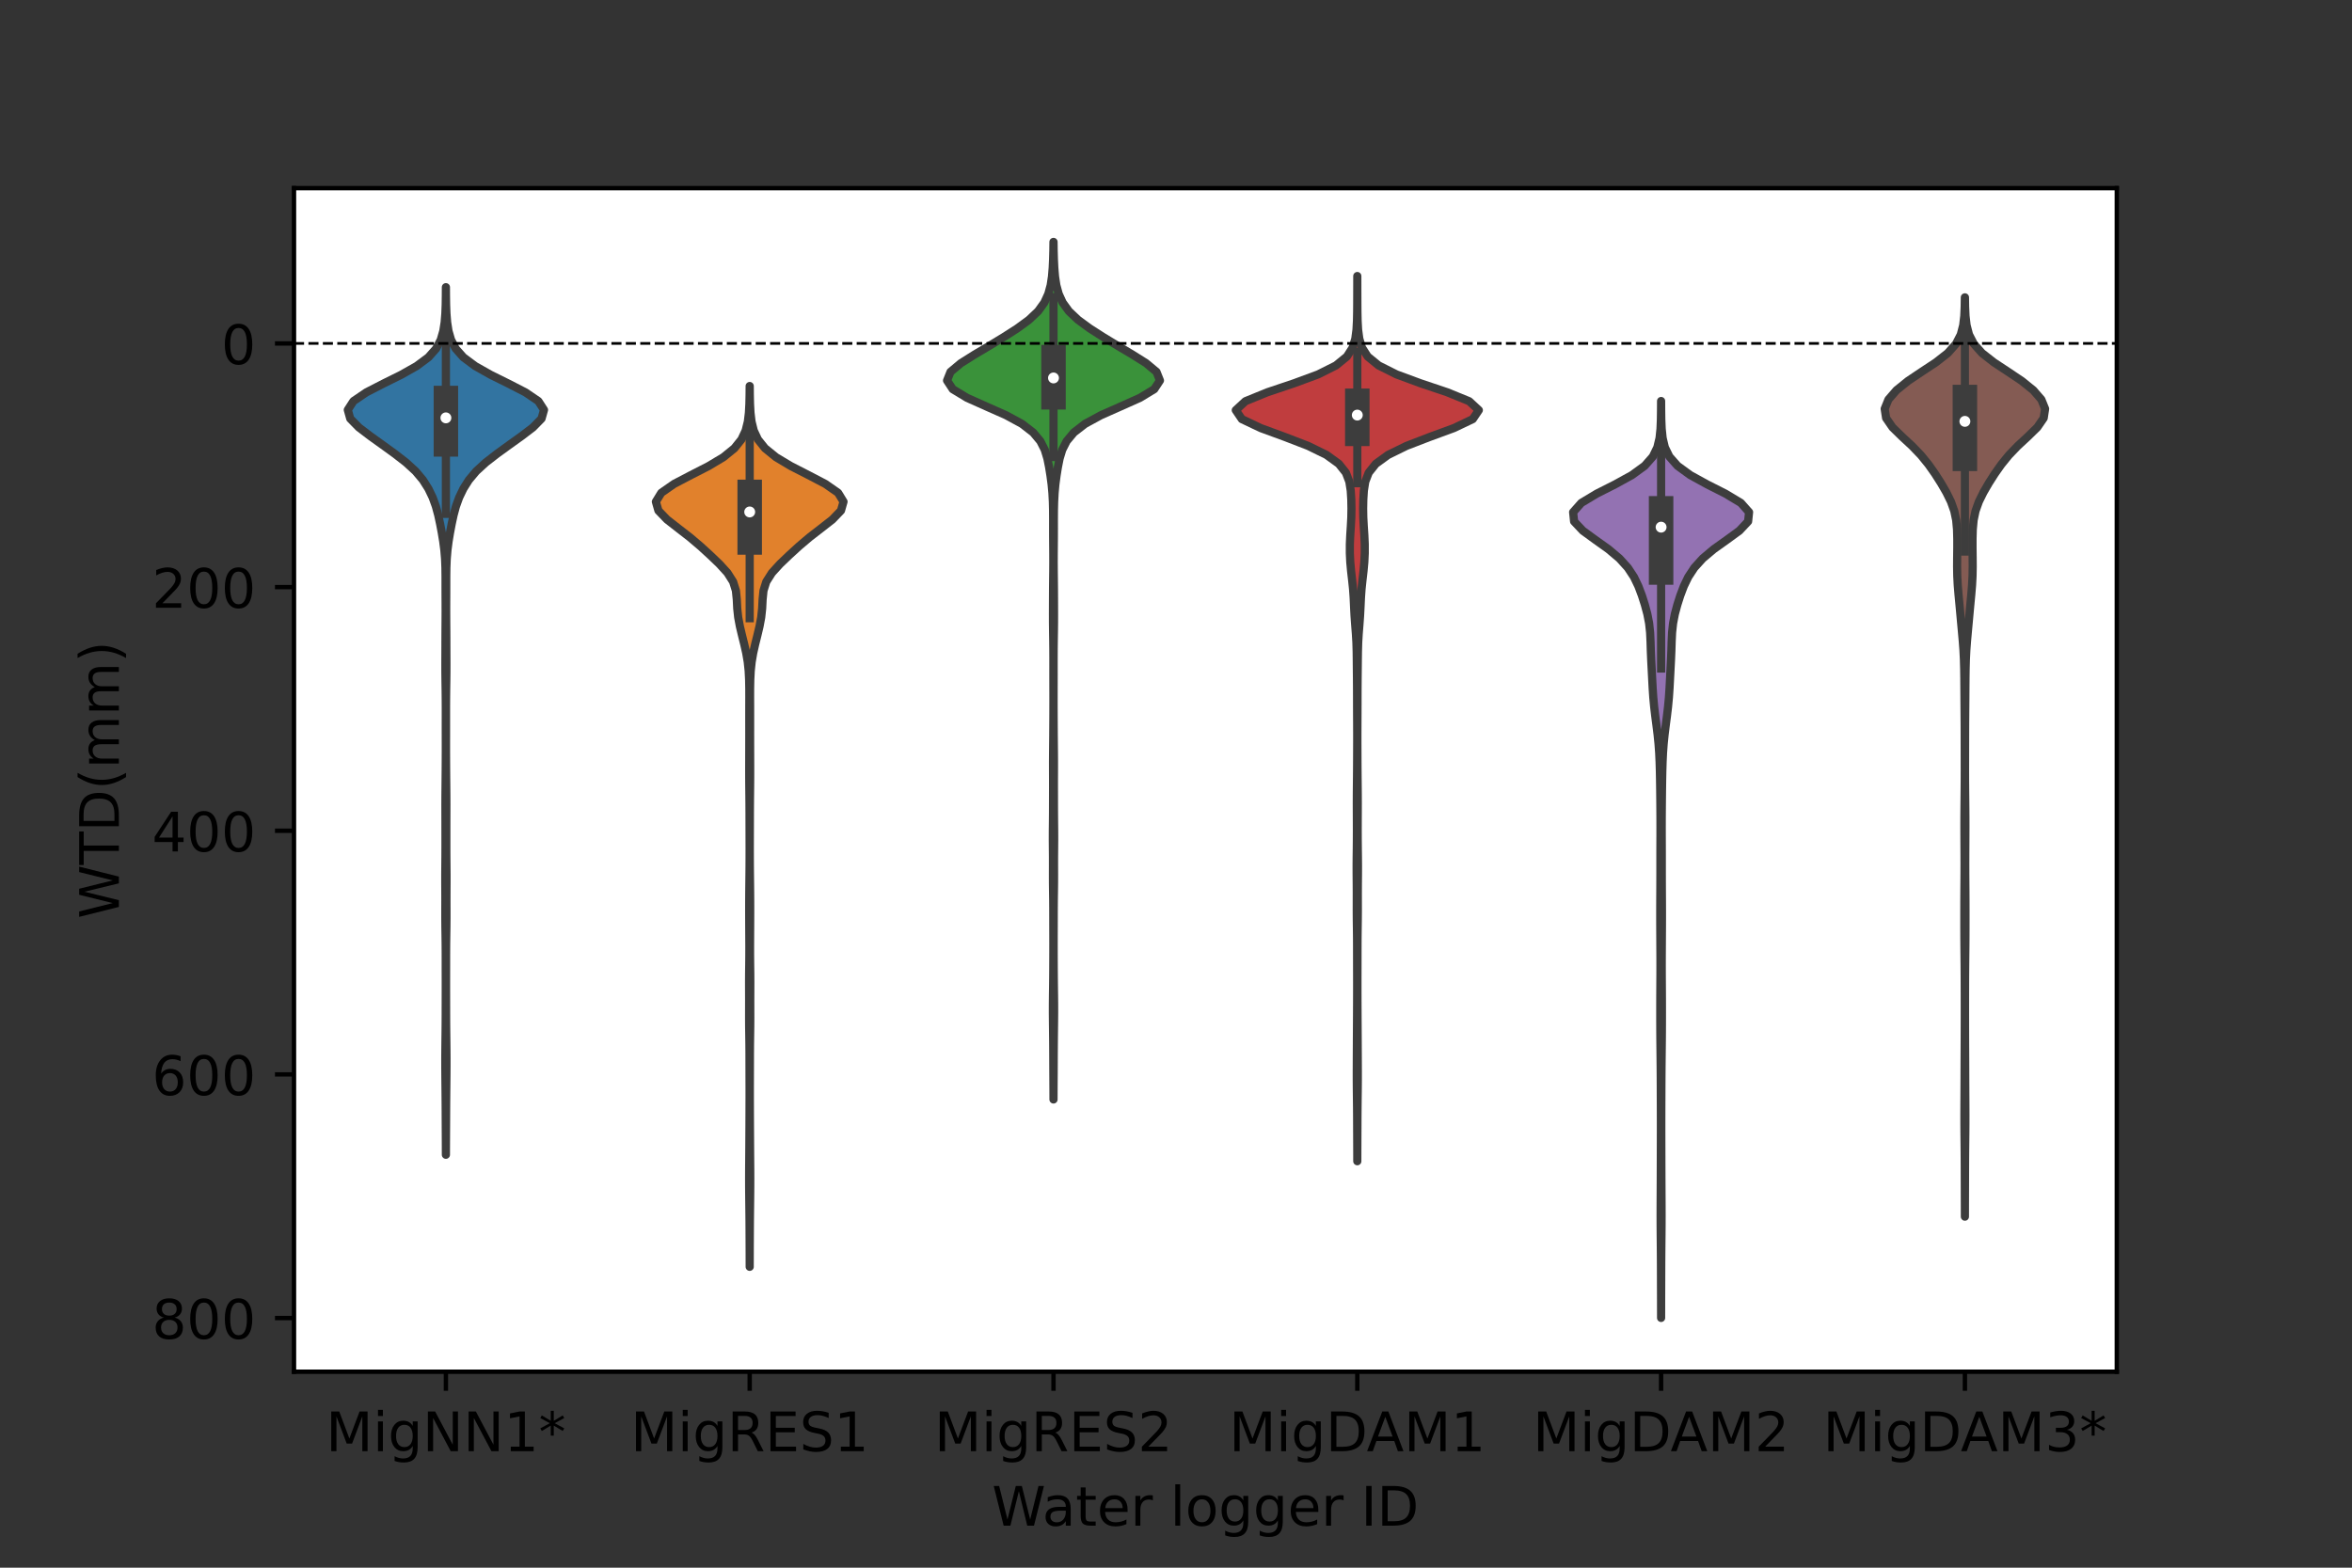 <?xml version="1.0" encoding="utf-8" standalone="no"?>
<!DOCTYPE svg PUBLIC "-//W3C//DTD SVG 1.1//EN"
  "http://www.w3.org/Graphics/SVG/1.1/DTD/svg11.dtd">
<!-- Created with matplotlib (https://matplotlib.org/) -->
<svg height="288pt" version="1.1" viewBox="0 0 432 288" width="432pt" xmlns="http://www.w3.org/2000/svg" xmlns:xlink="http://www.w3.org/1999/xlink">
 <rect x="0" y="0" width="432" height="288" fill="#333333" stroke="none"/>
 <defs>
  <style type="text/css">*{stroke-linecap:butt;stroke-linejoin:round;}</style>
 </defs>
 <g id="figure_1">
  <g id="patch_1">
   <path d="M 0 288 
L 432 288 
L 432 0 
L 0 0 
z
" style="fill:none;"/>
  </g>
  <g id="axes_1">
   <g id="patch_2">
    <path d="M 54 252 
L 388.8 252 
L 388.8 34.56 
L 54 34.56 
z
" style="fill:#ffffff;"/>
   </g>
   <g id="PolyCollection_1">
    <defs>
     <path d="M 81.903 -235.24 
L 81.897 -235.24 
L 81.888 -233.63 
L 81.863 -232.02 
L 81.801 -230.41 
L 81.672 -228.8 
L 81.422 -227.19 
L 80.956 -225.581 
L 80.113 -223.971 
L 78.687 -222.361 
L 76.525 -220.751 
L 73.672 -219.141 
L 70.423 -217.531 
L 67.29 -215.921 
L 64.92 -214.311 
L 63.881 -212.701 
L 64.332 -211.092 
L 65.91 -209.482 
L 68.024 -207.872 
L 70.27 -206.262 
L 72.492 -204.652 
L 74.57 -203.042 
L 76.328 -201.432 
L 77.68 -199.822 
L 78.695 -198.213 
L 79.469 -196.603 
L 80.051 -194.993 
L 80.486 -193.383 
L 80.834 -191.773 
L 81.139 -190.163 
L 81.406 -188.553 
L 81.614 -186.943 
L 81.748 -185.333 
L 81.814 -183.724 
L 81.833 -182.114 
L 81.834 -180.504 
L 81.837 -178.894 
L 81.845 -177.284 
L 81.849 -175.674 
L 81.841 -174.064 
L 81.828 -172.454 
L 81.82 -170.844 
L 81.816 -169.235 
L 81.81 -167.625 
L 81.804 -166.015 
L 81.808 -164.405 
L 81.827 -162.795 
L 81.852 -161.185 
L 81.869 -159.575 
L 81.877 -157.965 
L 81.877 -156.356 
L 81.875 -154.746 
L 81.876 -153.136 
L 81.879 -151.526 
L 81.879 -149.916 
L 81.872 -148.306 
L 81.862 -146.696 
L 81.848 -145.086 
L 81.832 -143.476 
L 81.817 -141.867 
L 81.81 -140.257 
L 81.813 -138.647 
L 81.817 -137.037 
L 81.819 -135.427 
L 81.82 -133.817 
L 81.82 -132.207 
L 81.813 -130.597 
L 81.798 -128.988 
L 81.785 -127.378 
L 81.785 -125.768 
L 81.795 -124.158 
L 81.799 -122.548 
L 81.794 -120.938 
L 81.794 -119.328 
L 81.808 -117.718 
L 81.833 -116.108 
L 81.854 -114.499 
L 81.864 -112.889 
L 81.866 -111.279 
L 81.867 -109.669 
L 81.87 -108.059 
L 81.871 -106.449 
L 81.868 -104.839 
L 81.864 -103.229 
L 81.861 -101.619 
L 81.854 -100.01 
L 81.839 -98.4 
L 81.819 -96.79 
L 81.801 -95.18 
L 81.79 -93.57 
L 81.792 -91.96 
L 81.803 -90.35 
L 81.82 -88.74 
L 81.837 -87.131 
L 81.851 -85.521 
L 81.861 -83.911 
L 81.868 -82.301 
L 81.877 -80.691 
L 81.886 -79.081 
L 81.894 -77.471 
L 81.898 -75.861 
L 81.902 -75.861 
L 81.902 -75.861 
L 81.906 -77.471 
L 81.914 -79.081 
L 81.923 -80.691 
L 81.932 -82.301 
L 81.939 -83.911 
L 81.949 -85.521 
L 81.963 -87.131 
L 81.98 -88.74 
L 81.997 -90.35 
L 82.008 -91.96 
L 82.01 -93.57 
L 81.999 -95.18 
L 81.981 -96.79 
L 81.961 -98.4 
L 81.946 -100.01 
L 81.939 -101.619 
L 81.936 -103.229 
L 81.932 -104.839 
L 81.929 -106.449 
L 81.93 -108.059 
L 81.933 -109.669 
L 81.934 -111.279 
L 81.936 -112.889 
L 81.946 -114.499 
L 81.967 -116.108 
L 81.992 -117.718 
L 82.006 -119.328 
L 82.006 -120.938 
L 82.001 -122.548 
L 82.005 -124.158 
L 82.015 -125.768 
L 82.015 -127.378 
L 82.002 -128.988 
L 81.987 -130.597 
L 81.98 -132.207 
L 81.98 -133.817 
L 81.981 -135.427 
L 81.983 -137.037 
L 81.987 -138.647 
L 81.99 -140.257 
L 81.983 -141.867 
L 81.968 -143.476 
L 81.952 -145.086 
L 81.938 -146.696 
L 81.928 -148.306 
L 81.921 -149.916 
L 81.921 -151.526 
L 81.924 -153.136 
L 81.925 -154.746 
L 81.923 -156.356 
L 81.923 -157.965 
L 81.931 -159.575 
L 81.948 -161.185 
L 81.973 -162.795 
L 81.992 -164.405 
L 81.996 -166.015 
L 81.99 -167.625 
L 81.984 -169.235 
L 81.98 -170.844 
L 81.972 -172.454 
L 81.959 -174.064 
L 81.951 -175.674 
L 81.955 -177.284 
L 81.963 -178.894 
L 81.966 -180.504 
L 81.967 -182.114 
L 81.986 -183.724 
L 82.052 -185.333 
L 82.186 -186.943 
L 82.394 -188.553 
L 82.661 -190.163 
L 82.966 -191.773 
L 83.314 -193.383 
L 83.749 -194.993 
L 84.331 -196.603 
L 85.105 -198.213 
L 86.12 -199.822 
L 87.472 -201.432 
L 89.23 -203.042 
L 91.308 -204.652 
L 93.53 -206.262 
L 95.776 -207.872 
L 97.89 -209.482 
L 99.468 -211.092 
L 99.919 -212.701 
L 98.88 -214.311 
L 96.51 -215.921 
L 93.377 -217.531 
L 90.128 -219.141 
L 87.275 -220.751 
L 85.113 -222.361 
L 83.687 -223.971 
L 82.844 -225.581 
L 82.378 -227.19 
L 82.128 -228.8 
L 81.999 -230.41 
L 81.937 -232.02 
L 81.912 -233.63 
L 81.903 -235.24 
z
" id="mc8acd73096" style="stroke:#3d3d3d;stroke-width:1.5;"/>
    </defs>
    <g clip-path="url(#pa5fe5b8092)">
     <use style="fill:#3274a1;stroke:#3d3d3d;stroke-width:1.5;" x="0" xlink:href="#mc8acd73096" y="288"/>
    </g>
   </g>
   <g id="PolyCollection_2">
    <defs>
     <path d="M 137.706 -217.083 
L 137.694 -217.083 
L 137.68 -215.448 
L 137.643 -213.814 
L 137.556 -212.179 
L 137.361 -210.545 
L 136.958 -208.91 
L 136.194 -207.276 
L 134.882 -205.642 
L 132.867 -204.007 
L 130.138 -202.373 
L 126.942 -200.738 
L 123.816 -199.104 
L 121.467 -197.469 
L 120.467 -195.835 
L 120.933 -194.201 
L 122.504 -192.566 
L 124.594 -190.932 
L 126.707 -189.297 
L 128.634 -187.663 
L 130.423 -186.028 
L 132.131 -184.394 
L 133.62 -182.759 
L 134.656 -181.125 
L 135.168 -179.491 
L 135.331 -177.856 
L 135.412 -176.222 
L 135.587 -174.587 
L 135.891 -172.953 
L 136.279 -171.318 
L 136.686 -169.684 
L 137.057 -168.05 
L 137.337 -166.415 
L 137.51 -164.781 
L 137.594 -163.146 
L 137.625 -161.512 
L 137.629 -159.877 
L 137.623 -158.243 
L 137.621 -156.608 
L 137.622 -154.974 
L 137.624 -153.34 
L 137.622 -151.705 
L 137.619 -150.071 
L 137.614 -148.436 
L 137.61 -146.802 
L 137.612 -145.167 
L 137.624 -143.533 
L 137.642 -141.899 
L 137.657 -140.264 
L 137.665 -138.63 
L 137.669 -136.995 
L 137.673 -135.361 
L 137.678 -133.726 
L 137.681 -132.092 
L 137.678 -130.458 
L 137.67 -128.823 
L 137.655 -127.189 
L 137.636 -125.554 
L 137.619 -123.92 
L 137.609 -122.285 
L 137.607 -120.651 
L 137.611 -119.016 
L 137.618 -117.382 
L 137.628 -115.748 
L 137.635 -114.113 
L 137.632 -112.479 
L 137.616 -110.844 
L 137.595 -109.21 
L 137.585 -107.575 
L 137.59 -105.941 
L 137.597 -104.307 
L 137.594 -102.672 
L 137.591 -101.038 
L 137.6 -99.403 
L 137.624 -97.769 
L 137.646 -96.134 
L 137.658 -94.5 
L 137.661 -92.865 
L 137.664 -91.231 
L 137.669 -89.597 
L 137.674 -87.962 
L 137.673 -86.328 
L 137.668 -84.693 
L 137.663 -83.059 
L 137.656 -81.424 
L 137.647 -79.79 
L 137.637 -78.156 
L 137.627 -76.521 
L 137.614 -74.887 
L 137.601 -73.252 
L 137.595 -71.618 
L 137.599 -69.983 
L 137.613 -68.349 
L 137.631 -66.715 
L 137.651 -65.08 
L 137.666 -63.446 
L 137.676 -61.811 
L 137.684 -60.177 
L 137.691 -58.542 
L 137.696 -56.908 
L 137.699 -55.273 
L 137.701 -55.273 
L 137.701 -55.273 
L 137.704 -56.908 
L 137.709 -58.542 
L 137.716 -60.177 
L 137.724 -61.811 
L 137.734 -63.446 
L 137.749 -65.08 
L 137.769 -66.715 
L 137.787 -68.349 
L 137.801 -69.983 
L 137.805 -71.618 
L 137.799 -73.252 
L 137.786 -74.887 
L 137.773 -76.521 
L 137.763 -78.156 
L 137.753 -79.79 
L 137.744 -81.424 
L 137.737 -83.059 
L 137.732 -84.693 
L 137.727 -86.328 
L 137.726 -87.962 
L 137.731 -89.597 
L 137.736 -91.231 
L 137.739 -92.865 
L 137.742 -94.5 
L 137.754 -96.134 
L 137.776 -97.769 
L 137.8 -99.403 
L 137.809 -101.038 
L 137.806 -102.672 
L 137.803 -104.307 
L 137.81 -105.941 
L 137.815 -107.575 
L 137.805 -109.21 
L 137.784 -110.844 
L 137.768 -112.479 
L 137.765 -114.113 
L 137.772 -115.748 
L 137.782 -117.382 
L 137.789 -119.016 
L 137.793 -120.651 
L 137.791 -122.285 
L 137.781 -123.92 
L 137.764 -125.554 
L 137.745 -127.189 
L 137.73 -128.823 
L 137.722 -130.458 
L 137.719 -132.092 
L 137.722 -133.726 
L 137.727 -135.361 
L 137.731 -136.995 
L 137.735 -138.63 
L 137.743 -140.264 
L 137.758 -141.899 
L 137.776 -143.533 
L 137.788 -145.167 
L 137.79 -146.802 
L 137.786 -148.436 
L 137.781 -150.071 
L 137.778 -151.705 
L 137.776 -153.34 
L 137.778 -154.974 
L 137.779 -156.608 
L 137.777 -158.243 
L 137.771 -159.877 
L 137.775 -161.512 
L 137.806 -163.146 
L 137.89 -164.781 
L 138.063 -166.415 
L 138.343 -168.05 
L 138.714 -169.684 
L 139.121 -171.318 
L 139.509 -172.953 
L 139.813 -174.587 
L 139.988 -176.222 
L 140.069 -177.856 
L 140.232 -179.491 
L 140.744 -181.125 
L 141.78 -182.759 
L 143.269 -184.394 
L 144.977 -186.028 
L 146.766 -187.663 
L 148.693 -189.297 
L 150.806 -190.932 
L 152.896 -192.566 
L 154.467 -194.201 
L 154.933 -195.835 
L 153.933 -197.469 
L 151.584 -199.104 
L 148.458 -200.738 
L 145.262 -202.373 
L 142.533 -204.007 
L 140.518 -205.642 
L 139.206 -207.276 
L 138.442 -208.91 
L 138.039 -210.545 
L 137.844 -212.179 
L 137.757 -213.814 
L 137.72 -215.448 
L 137.706 -217.083 
z
" id="mbe112847e2" style="stroke:#3d3d3d;stroke-width:1.5;"/>
    </defs>
    <g clip-path="url(#pa5fe5b8092)">
     <use style="fill:#e1812c;stroke:#3d3d3d;stroke-width:1.5;" x="0" xlink:href="#mbe112847e2" y="288"/>
    </g>
   </g>
   <g id="PolyCollection_3">
    <defs>
     <path d="M 193.508 -243.556 
L 193.492 -243.556 
L 193.472 -241.965 
L 193.428 -240.374 
L 193.351 -238.782 
L 193.22 -237.191 
L 192.98 -235.6 
L 192.547 -234.009 
L 191.82 -232.417 
L 190.67 -230.826 
L 188.987 -229.235 
L 186.81 -227.643 
L 184.324 -226.052 
L 181.695 -224.461 
L 179.017 -222.869 
L 176.487 -221.278 
L 174.584 -219.687 
L 173.948 -218.095 
L 174.994 -216.504 
L 177.619 -214.913 
L 181.179 -213.321 
L 184.77 -211.73 
L 187.698 -210.139 
L 189.759 -208.548 
L 191.086 -206.956 
L 191.894 -205.365 
L 192.375 -203.774 
L 192.692 -202.182 
L 192.947 -200.591 
L 193.156 -199 
L 193.301 -197.408 
L 193.384 -195.817 
L 193.423 -194.226 
L 193.432 -192.634 
L 193.431 -191.043 
L 193.434 -189.452 
L 193.446 -187.861 
L 193.46 -186.269 
L 193.464 -184.678 
L 193.454 -183.087 
L 193.436 -181.495 
L 193.42 -179.904 
L 193.412 -178.313 
L 193.406 -176.721 
L 193.401 -175.13 
L 193.406 -173.539 
L 193.425 -171.947 
L 193.45 -170.356 
L 193.468 -168.765 
L 193.475 -167.174 
L 193.476 -165.582 
L 193.474 -163.991 
L 193.477 -162.4 
L 193.481 -160.808 
L 193.483 -159.217 
L 193.48 -157.626 
L 193.473 -156.034 
L 193.464 -154.443 
L 193.454 -152.852 
L 193.439 -151.26 
L 193.423 -149.669 
L 193.413 -148.078 
L 193.415 -146.487 
L 193.422 -144.895 
L 193.423 -143.304 
L 193.419 -141.713 
L 193.416 -140.121 
L 193.411 -138.53 
L 193.396 -136.939 
L 193.379 -135.347 
L 193.375 -133.756 
L 193.387 -132.165 
L 193.401 -130.573 
L 193.402 -128.982 
L 193.397 -127.391 
L 193.401 -125.799 
L 193.421 -124.208 
L 193.444 -122.617 
L 193.456 -121.026 
L 193.459 -119.434 
L 193.462 -117.843 
L 193.467 -116.252 
L 193.47 -114.66 
L 193.468 -113.069 
L 193.463 -111.478 
L 193.456 -109.886 
L 193.444 -108.295 
L 193.426 -106.704 
L 193.403 -105.112 
L 193.387 -103.521 
L 193.385 -101.93 
L 193.399 -100.339 
L 193.418 -98.747 
L 193.436 -97.156 
L 193.449 -95.565 
L 193.458 -93.973 
L 193.464 -92.382 
L 193.471 -90.791 
L 193.482 -89.199 
L 193.491 -87.608 
L 193.497 -86.017 
L 193.503 -86.017 
L 193.503 -86.017 
L 193.509 -87.608 
L 193.518 -89.199 
L 193.529 -90.791 
L 193.536 -92.382 
L 193.542 -93.973 
L 193.551 -95.565 
L 193.564 -97.156 
L 193.582 -98.747 
L 193.601 -100.339 
L 193.615 -101.93 
L 193.613 -103.521 
L 193.597 -105.112 
L 193.574 -106.704 
L 193.556 -108.295 
L 193.544 -109.886 
L 193.537 -111.478 
L 193.532 -113.069 
L 193.53 -114.66 
L 193.533 -116.252 
L 193.538 -117.843 
L 193.541 -119.434 
L 193.544 -121.026 
L 193.556 -122.617 
L 193.579 -124.208 
L 193.599 -125.799 
L 193.603 -127.391 
L 193.598 -128.982 
L 193.599 -130.573 
L 193.613 -132.165 
L 193.625 -133.756 
L 193.621 -135.347 
L 193.604 -136.939 
L 193.589 -138.53 
L 193.584 -140.121 
L 193.581 -141.713 
L 193.577 -143.304 
L 193.578 -144.895 
L 193.585 -146.487 
L 193.587 -148.078 
L 193.577 -149.669 
L 193.561 -151.26 
L 193.546 -152.852 
L 193.536 -154.443 
L 193.527 -156.034 
L 193.52 -157.626 
L 193.517 -159.217 
L 193.519 -160.808 
L 193.523 -162.4 
L 193.526 -163.991 
L 193.524 -165.582 
L 193.525 -167.174 
L 193.532 -168.765 
L 193.55 -170.356 
L 193.575 -171.947 
L 193.594 -173.539 
L 193.599 -175.13 
L 193.594 -176.721 
L 193.588 -178.313 
L 193.58 -179.904 
L 193.564 -181.495 
L 193.546 -183.087 
L 193.536 -184.678 
L 193.54 -186.269 
L 193.554 -187.861 
L 193.566 -189.452 
L 193.569 -191.043 
L 193.568 -192.634 
L 193.577 -194.226 
L 193.616 -195.817 
L 193.699 -197.408 
L 193.844 -199 
L 194.053 -200.591 
L 194.308 -202.182 
L 194.625 -203.774 
L 195.106 -205.365 
L 195.914 -206.956 
L 197.241 -208.548 
L 199.302 -210.139 
L 202.23 -211.73 
L 205.821 -213.321 
L 209.381 -214.913 
L 212.006 -216.504 
L 213.052 -218.095 
L 212.416 -219.687 
L 210.513 -221.278 
L 207.983 -222.869 
L 205.305 -224.461 
L 202.676 -226.052 
L 200.19 -227.643 
L 198.013 -229.235 
L 196.33 -230.826 
L 195.18 -232.417 
L 194.453 -234.009 
L 194.02 -235.6 
L 193.78 -237.191 
L 193.649 -238.782 
L 193.572 -240.374 
L 193.528 -241.965 
L 193.508 -243.556 
z
" id="maaeb0e0222" style="stroke:#3d3d3d;stroke-width:1.5;"/>
    </defs>
    <g clip-path="url(#pa5fe5b8092)">
     <use style="fill:#3a923a;stroke:#3d3d3d;stroke-width:1.5;" x="0" xlink:href="#maaeb0e0222" y="288"/>
    </g>
   </g>
   <g id="PolyCollection_4">
    <defs>
     <path d="M 249.301 -237.289 
L 249.299 -237.289 
L 249.296 -235.646 
L 249.292 -234.004 
L 249.286 -232.361 
L 249.275 -230.719 
L 249.242 -229.076 
L 249.153 -227.433 
L 248.938 -225.791 
L 248.448 -224.148 
L 247.396 -222.506 
L 245.384 -220.863 
L 242.108 -219.22 
L 237.664 -217.578 
L 232.779 -215.935 
L 228.756 -214.292 
L 226.98 -212.65 
L 228.092 -211.007 
L 231.542 -209.365 
L 236.017 -207.722 
L 240.277 -206.079 
L 243.631 -204.437 
L 245.9 -202.794 
L 247.208 -201.152 
L 247.838 -199.509 
L 248.095 -197.866 
L 248.196 -196.224 
L 248.227 -194.581 
L 248.199 -192.938 
L 248.112 -191.296 
L 248.005 -189.653 
L 247.933 -188.011 
L 247.932 -186.368 
L 248.011 -184.725 
L 248.161 -183.083 
L 248.349 -181.44 
L 248.52 -179.798 
L 248.634 -178.155 
L 248.709 -176.512 
L 248.793 -174.87 
L 248.912 -173.227 
L 249.042 -171.584 
L 249.138 -169.942 
L 249.185 -168.299 
L 249.206 -166.657 
L 249.222 -165.014 
L 249.24 -163.371 
L 249.252 -161.729 
L 249.258 -160.086 
L 249.26 -158.444 
L 249.266 -156.801 
L 249.274 -155.158 
L 249.28 -153.516 
L 249.281 -151.873 
L 249.276 -150.23 
L 249.27 -148.588 
L 249.261 -146.945 
L 249.248 -145.303 
L 249.231 -143.66 
L 249.216 -142.017 
L 249.211 -140.375 
L 249.216 -138.732 
L 249.223 -137.09 
L 249.227 -135.447 
L 249.222 -133.804 
L 249.208 -132.162 
L 249.187 -130.519 
L 249.175 -128.876 
L 249.181 -127.234 
L 249.196 -125.591 
L 249.204 -123.949 
L 249.201 -122.306 
L 249.199 -120.663 
L 249.211 -119.021 
L 249.234 -117.378 
L 249.253 -115.736 
L 249.26 -114.093 
L 249.262 -112.45 
L 249.264 -110.808 
L 249.268 -109.165 
L 249.271 -107.522 
L 249.27 -105.88 
L 249.267 -104.237 
L 249.26 -102.595 
L 249.252 -100.952 
L 249.243 -99.309 
L 249.233 -97.667 
L 249.225 -96.024 
L 249.217 -94.382 
L 249.209 -92.739 
L 249.203 -91.096 
L 249.205 -89.454 
L 249.218 -87.811 
L 249.238 -86.168 
L 249.256 -84.526 
L 249.268 -82.883 
L 249.274 -81.241 
L 249.281 -79.598 
L 249.288 -77.955 
L 249.295 -76.313 
L 249.298 -74.67 
L 249.302 -74.67 
L 249.302 -74.67 
L 249.305 -76.313 
L 249.312 -77.955 
L 249.319 -79.598 
L 249.326 -81.241 
L 249.332 -82.883 
L 249.344 -84.526 
L 249.362 -86.168 
L 249.382 -87.811 
L 249.395 -89.454 
L 249.397 -91.096 
L 249.391 -92.739 
L 249.383 -94.382 
L 249.375 -96.024 
L 249.367 -97.667 
L 249.357 -99.309 
L 249.348 -100.952 
L 249.34 -102.595 
L 249.333 -104.237 
L 249.33 -105.88 
L 249.329 -107.522 
L 249.332 -109.165 
L 249.336 -110.808 
L 249.338 -112.45 
L 249.34 -114.093 
L 249.347 -115.736 
L 249.366 -117.378 
L 249.389 -119.021 
L 249.401 -120.663 
L 249.399 -122.306 
L 249.396 -123.949 
L 249.404 -125.591 
L 249.419 -127.234 
L 249.425 -128.876 
L 249.413 -130.519 
L 249.392 -132.162 
L 249.378 -133.804 
L 249.373 -135.447 
L 249.377 -137.09 
L 249.384 -138.732 
L 249.389 -140.375 
L 249.384 -142.017 
L 249.369 -143.66 
L 249.352 -145.303 
L 249.339 -146.945 
L 249.33 -148.588 
L 249.324 -150.23 
L 249.319 -151.873 
L 249.32 -153.516 
L 249.326 -155.158 
L 249.334 -156.801 
L 249.34 -158.444 
L 249.342 -160.086 
L 249.348 -161.729 
L 249.36 -163.371 
L 249.378 -165.014 
L 249.394 -166.657 
L 249.415 -168.299 
L 249.462 -169.942 
L 249.558 -171.584 
L 249.688 -173.227 
L 249.807 -174.87 
L 249.891 -176.512 
L 249.966 -178.155 
L 250.08 -179.798 
L 250.251 -181.44 
L 250.439 -183.083 
L 250.589 -184.725 
L 250.668 -186.368 
L 250.667 -188.011 
L 250.595 -189.653 
L 250.488 -191.296 
L 250.401 -192.938 
L 250.373 -194.581 
L 250.404 -196.224 
L 250.505 -197.866 
L 250.762 -199.509 
L 251.392 -201.152 
L 252.7 -202.794 
L 254.969 -204.437 
L 258.323 -206.079 
L 262.583 -207.722 
L 267.058 -209.365 
L 270.508 -211.007 
L 271.62 -212.65 
L 269.844 -214.292 
L 265.821 -215.935 
L 260.936 -217.578 
L 256.492 -219.22 
L 253.216 -220.863 
L 251.204 -222.506 
L 250.152 -224.148 
L 249.662 -225.791 
L 249.447 -227.433 
L 249.358 -229.076 
L 249.325 -230.719 
L 249.314 -232.361 
L 249.308 -234.004 
L 249.304 -235.646 
L 249.301 -237.289 
z
" id="meac09f4eb1" style="stroke:#3d3d3d;stroke-width:1.5;"/>
    </defs>
    <g clip-path="url(#pa5fe5b8092)">
     <use style="fill:#c03d3e;stroke:#3d3d3d;stroke-width:1.5;" x="0" xlink:href="#meac09f4eb1" y="288"/>
    </g>
   </g>
   <g id="PolyCollection_5">
    <defs>
     <path d="M 305.103 -214.329 
L 305.097 -214.329 
L 305.088 -212.628 
L 305.063 -210.926 
L 304.993 -209.225 
L 304.817 -207.523 
L 304.413 -205.822 
L 303.582 -204.12 
L 302.081 -202.419 
L 299.741 -200.717 
L 296.648 -199.016 
L 293.284 -197.314 
L 290.451 -195.613 
L 288.942 -193.912 
L 289.118 -192.21 
L 290.715 -190.509 
L 293.051 -188.807 
L 295.434 -187.106 
L 297.452 -185.404 
L 298.992 -183.703 
L 300.112 -182.001 
L 300.932 -180.3 
L 301.573 -178.598 
L 302.116 -176.897 
L 302.572 -175.195 
L 302.901 -173.494 
L 303.083 -171.792 
L 303.162 -170.091 
L 303.214 -168.39 
L 303.286 -166.688 
L 303.374 -164.987 
L 303.461 -163.285 
L 303.55 -161.584 
L 303.664 -159.882 
L 303.823 -158.181 
L 304.023 -156.479 
L 304.244 -154.778 
L 304.455 -153.076 
L 304.627 -151.375 
L 304.75 -149.673 
L 304.827 -147.972 
L 304.877 -146.27 
L 304.91 -144.569 
L 304.935 -142.867 
L 304.954 -141.166 
L 304.969 -139.465 
L 304.98 -137.763 
L 304.984 -136.062 
L 304.981 -134.36 
L 304.974 -132.659 
L 304.97 -130.957 
L 304.97 -129.256 
L 304.97 -127.554 
L 304.966 -125.853 
L 304.958 -124.151 
L 304.948 -122.45 
L 304.943 -120.748 
L 304.943 -119.047 
L 304.949 -117.345 
L 304.958 -115.644 
L 304.968 -113.942 
L 304.977 -112.241 
L 304.98 -110.54 
L 304.975 -108.838 
L 304.965 -107.137 
L 304.955 -105.435 
L 304.949 -103.734 
L 304.947 -102.032 
L 304.949 -100.331 
L 304.955 -98.629 
L 304.967 -96.928 
L 304.985 -95.226 
L 305.004 -93.525 
L 305.021 -91.823 
L 305.033 -90.122 
L 305.041 -88.42 
L 305.047 -86.719 
L 305.054 -85.017 
L 305.059 -83.316 
L 305.061 -81.615 
L 305.06 -79.913 
L 305.057 -78.212 
L 305.053 -76.51 
L 305.049 -74.809 
L 305.044 -73.107 
L 305.038 -71.406 
L 305.03 -69.704 
L 305.021 -68.003 
L 305.013 -66.301 
L 305.01 -64.6 
L 305.015 -62.898 
L 305.028 -61.197 
L 305.045 -59.495 
L 305.06 -57.794 
L 305.071 -56.092 
L 305.077 -54.391 
L 305.082 -52.69 
L 305.088 -50.988 
L 305.093 -49.287 
L 305.096 -47.585 
L 305.099 -45.884 
L 305.101 -45.884 
L 305.101 -45.884 
L 305.104 -47.585 
L 305.107 -49.287 
L 305.112 -50.988 
L 305.118 -52.69 
L 305.123 -54.391 
L 305.129 -56.092 
L 305.14 -57.794 
L 305.155 -59.495 
L 305.172 -61.197 
L 305.185 -62.898 
L 305.19 -64.6 
L 305.187 -66.301 
L 305.179 -68.003 
L 305.17 -69.704 
L 305.162 -71.406 
L 305.156 -73.107 
L 305.151 -74.809 
L 305.147 -76.51 
L 305.143 -78.212 
L 305.14 -79.913 
L 305.139 -81.615 
L 305.141 -83.316 
L 305.146 -85.017 
L 305.153 -86.719 
L 305.159 -88.42 
L 305.167 -90.122 
L 305.179 -91.823 
L 305.196 -93.525 
L 305.215 -95.226 
L 305.233 -96.928 
L 305.245 -98.629 
L 305.251 -100.331 
L 305.253 -102.032 
L 305.251 -103.734 
L 305.245 -105.435 
L 305.235 -107.137 
L 305.225 -108.838 
L 305.22 -110.54 
L 305.223 -112.241 
L 305.232 -113.942 
L 305.242 -115.644 
L 305.251 -117.345 
L 305.257 -119.047 
L 305.257 -120.748 
L 305.252 -122.45 
L 305.242 -124.151 
L 305.234 -125.853 
L 305.23 -127.554 
L 305.23 -129.256 
L 305.23 -130.957 
L 305.226 -132.659 
L 305.219 -134.36 
L 305.216 -136.062 
L 305.22 -137.763 
L 305.231 -139.465 
L 305.246 -141.166 
L 305.265 -142.867 
L 305.29 -144.569 
L 305.323 -146.27 
L 305.373 -147.972 
L 305.45 -149.673 
L 305.573 -151.375 
L 305.745 -153.076 
L 305.956 -154.778 
L 306.177 -156.479 
L 306.377 -158.181 
L 306.536 -159.882 
L 306.65 -161.584 
L 306.739 -163.285 
L 306.826 -164.987 
L 306.914 -166.688 
L 306.986 -168.39 
L 307.038 -170.091 
L 307.117 -171.792 
L 307.299 -173.494 
L 307.628 -175.195 
L 308.084 -176.897 
L 308.627 -178.598 
L 309.268 -180.3 
L 310.088 -182.001 
L 311.208 -183.703 
L 312.748 -185.404 
L 314.766 -187.106 
L 317.149 -188.807 
L 319.485 -190.509 
L 321.082 -192.21 
L 321.258 -193.912 
L 319.749 -195.613 
L 316.916 -197.314 
L 313.552 -199.016 
L 310.459 -200.717 
L 308.119 -202.419 
L 306.618 -204.12 
L 305.787 -205.822 
L 305.383 -207.523 
L 305.207 -209.225 
L 305.137 -210.926 
L 305.112 -212.628 
L 305.103 -214.329 
z
" id="m65fed51f47" style="stroke:#3d3d3d;stroke-width:1.5;"/>
    </defs>
    <g clip-path="url(#pa5fe5b8092)">
     <use style="fill:#9372b2;stroke:#3d3d3d;stroke-width:1.5;" x="0" xlink:href="#m65fed51f47" y="288"/>
    </g>
   </g>
   <g id="PolyCollection_6">
    <defs>
     <path d="M 360.91 -233.371 
L 360.89 -233.371 
L 360.864 -231.665 
L 360.787 -229.959 
L 360.591 -228.253 
L 360.149 -226.547 
L 359.27 -224.841 
L 357.758 -223.135 
L 355.582 -221.43 
L 352.996 -219.724 
L 350.454 -218.018 
L 348.338 -216.312 
L 346.857 -214.606 
L 346.168 -212.9 
L 346.428 -211.195 
L 347.604 -209.489 
L 349.349 -207.783 
L 351.192 -206.077 
L 352.831 -204.371 
L 354.215 -202.665 
L 355.417 -200.96 
L 356.506 -199.254 
L 357.496 -197.548 
L 358.335 -195.842 
L 358.946 -194.136 
L 359.3 -192.43 
L 359.454 -190.724 
L 359.5 -189.019 
L 359.5 -187.313 
L 359.479 -185.607 
L 359.467 -183.901 
L 359.497 -182.195 
L 359.587 -180.489 
L 359.727 -178.784 
L 359.889 -177.078 
L 360.047 -175.372 
L 360.201 -173.666 
L 360.357 -171.96 
L 360.51 -170.254 
L 360.637 -168.548 
L 360.721 -166.843 
L 360.768 -165.137 
L 360.792 -163.431 
L 360.806 -161.725 
L 360.817 -160.019 
L 360.83 -158.313 
L 360.844 -156.608 
L 360.856 -154.902 
L 360.862 -153.196 
L 360.864 -151.49 
L 360.867 -149.784 
L 360.87 -148.078 
L 360.872 -146.373 
L 360.868 -144.667 
L 360.856 -142.961 
L 360.839 -141.255 
L 360.822 -139.549 
L 360.81 -137.843 
L 360.807 -136.137 
L 360.812 -134.432 
L 360.82 -132.726 
L 360.828 -131.02 
L 360.833 -129.314 
L 360.829 -127.608 
L 360.818 -125.902 
L 360.805 -124.197 
L 360.797 -122.491 
L 360.794 -120.785 
L 360.794 -119.079 
L 360.795 -117.373 
L 360.801 -115.667 
L 360.814 -113.962 
L 360.832 -112.256 
L 360.849 -110.55 
L 360.861 -108.844 
L 360.868 -107.138 
L 360.872 -105.432 
L 360.874 -103.726 
L 360.875 -102.021 
L 360.873 -100.315 
L 360.87 -98.609 
L 360.865 -96.903 
L 360.857 -95.197 
L 360.849 -93.491 
L 360.843 -91.786 
L 360.838 -90.08 
L 360.831 -88.374 
L 360.822 -86.668 
L 360.813 -84.962 
L 360.807 -83.256 
L 360.809 -81.551 
L 360.821 -79.845 
L 360.84 -78.139 
L 360.858 -76.433 
L 360.87 -74.727 
L 360.877 -73.021 
L 360.881 -71.315 
L 360.886 -69.61 
L 360.891 -67.904 
L 360.896 -66.198 
L 360.899 -64.492 
L 360.901 -64.492 
L 360.901 -64.492 
L 360.904 -66.198 
L 360.909 -67.904 
L 360.914 -69.61 
L 360.919 -71.315 
L 360.923 -73.021 
L 360.93 -74.727 
L 360.942 -76.433 
L 360.96 -78.139 
L 360.979 -79.845 
L 360.991 -81.551 
L 360.993 -83.256 
L 360.987 -84.962 
L 360.978 -86.668 
L 360.969 -88.374 
L 360.962 -90.08 
L 360.957 -91.786 
L 360.951 -93.491 
L 360.943 -95.197 
L 360.935 -96.903 
L 360.93 -98.609 
L 360.927 -100.315 
L 360.925 -102.021 
L 360.926 -103.726 
L 360.928 -105.432 
L 360.932 -107.138 
L 360.939 -108.844 
L 360.951 -110.55 
L 360.968 -112.256 
L 360.986 -113.962 
L 360.999 -115.667 
L 361.005 -117.373 
L 361.006 -119.079 
L 361.006 -120.785 
L 361.003 -122.491 
L 360.995 -124.197 
L 360.982 -125.902 
L 360.971 -127.608 
L 360.967 -129.314 
L 360.972 -131.02 
L 360.98 -132.726 
L 360.988 -134.432 
L 360.993 -136.137 
L 360.99 -137.843 
L 360.978 -139.549 
L 360.961 -141.255 
L 360.944 -142.961 
L 360.932 -144.667 
L 360.928 -146.373 
L 360.93 -148.078 
L 360.933 -149.784 
L 360.936 -151.49 
L 360.938 -153.196 
L 360.944 -154.902 
L 360.956 -156.608 
L 360.97 -158.313 
L 360.983 -160.019 
L 360.994 -161.725 
L 361.008 -163.431 
L 361.032 -165.137 
L 361.079 -166.843 
L 361.163 -168.548 
L 361.29 -170.254 
L 361.443 -171.96 
L 361.599 -173.666 
L 361.753 -175.372 
L 361.911 -177.078 
L 362.073 -178.784 
L 362.213 -180.489 
L 362.303 -182.195 
L 362.333 -183.901 
L 362.321 -185.607 
L 362.3 -187.313 
L 362.3 -189.019 
L 362.346 -190.724 
L 362.5 -192.43 
L 362.854 -194.136 
L 363.465 -195.842 
L 364.304 -197.548 
L 365.294 -199.254 
L 366.383 -200.96 
L 367.585 -202.665 
L 368.969 -204.371 
L 370.608 -206.077 
L 372.451 -207.783 
L 374.196 -209.489 
L 375.372 -211.195 
L 375.632 -212.9 
L 374.943 -214.606 
L 373.462 -216.312 
L 371.346 -218.018 
L 368.804 -219.724 
L 366.218 -221.43 
L 364.042 -223.135 
L 362.53 -224.841 
L 361.651 -226.547 
L 361.209 -228.253 
L 361.013 -229.959 
L 360.936 -231.665 
L 360.91 -233.371 
z
" id="m183df219c4" style="stroke:#3d3d3d;stroke-width:1.5;"/>
    </defs>
    <g clip-path="url(#pa5fe5b8092)">
     <use style="fill:#845b53;stroke:#3d3d3d;stroke-width:1.5;" x="0" xlink:href="#m183df219c4" y="288"/>
    </g>
   </g>
   <g id="matplotlib.axis_1">
    <g id="xtick_1">
     <g id="line2d_1">
      <defs>
       <path d="M 0 0 
L 0 3.5 
" id="m6bfcd0572a" style="stroke:#000000;stroke-width:0.8;"/>
      </defs>
      <g>
       <use style="stroke:#000000;stroke-width:0.8;" x="81.9" xlink:href="#m6bfcd0572a" y="252"/>
      </g>
     </g>
     <g id="text_1">
      <!-- MigNN1* -->
      <g transform="translate(59.86 266.598)scale(0.1 -0.1)">
       <defs>
        <path d="M 9.812 72.906 
L 24.516 72.906 
L 43.109 23.297 
L 61.812 72.906 
L 76.516 72.906 
L 76.516 0 
L 66.891 0 
L 66.891 64.016 
L 48.094 14.016 
L 38.188 14.016 
L 19.391 64.016 
L 19.391 0 
L 9.812 0 
z
" id="DejaVuSans-77"/>
        <path d="M 9.422 54.688 
L 18.406 54.688 
L 18.406 0 
L 9.422 0 
z
M 9.422 75.984 
L 18.406 75.984 
L 18.406 64.594 
L 9.422 64.594 
z
" id="DejaVuSans-105"/>
        <path d="M 45.406 27.984 
Q 45.406 37.75 41.375 43.109 
Q 37.359 48.484 30.078 48.484 
Q 22.859 48.484 18.828 43.109 
Q 14.797 37.75 14.797 27.984 
Q 14.797 18.266 18.828 12.891 
Q 22.859 7.516 30.078 7.516 
Q 37.359 7.516 41.375 12.891 
Q 45.406 18.266 45.406 27.984 
z
M 54.391 6.781 
Q 54.391 -7.172 48.188 -13.984 
Q 42 -20.797 29.203 -20.797 
Q 24.469 -20.797 20.266 -20.094 
Q 16.062 -19.391 12.109 -17.922 
L 12.109 -9.188 
Q 16.062 -11.328 19.922 -12.344 
Q 23.781 -13.375 27.781 -13.375 
Q 36.625 -13.375 41.016 -8.766 
Q 45.406 -4.156 45.406 5.172 
L 45.406 9.625 
Q 42.625 4.781 38.281 2.391 
Q 33.938 0 27.875 0 
Q 17.828 0 11.672 7.656 
Q 5.516 15.328 5.516 27.984 
Q 5.516 40.672 11.672 48.328 
Q 17.828 56 27.875 56 
Q 33.938 56 38.281 53.609 
Q 42.625 51.219 45.406 46.391 
L 45.406 54.688 
L 54.391 54.688 
z
" id="DejaVuSans-103"/>
        <path d="M 9.812 72.906 
L 23.094 72.906 
L 55.422 11.922 
L 55.422 72.906 
L 64.984 72.906 
L 64.984 0 
L 51.703 0 
L 19.391 60.984 
L 19.391 0 
L 9.812 0 
z
" id="DejaVuSans-78"/>
        <path d="M 12.406 8.297 
L 28.516 8.297 
L 28.516 63.922 
L 10.984 60.406 
L 10.984 69.391 
L 28.422 72.906 
L 38.281 72.906 
L 38.281 8.297 
L 54.391 8.297 
L 54.391 0 
L 12.406 0 
z
" id="DejaVuSans-49"/>
        <path d="M 47.016 60.891 
L 29.5 51.422 
L 47.016 41.891 
L 44.188 37.109 
L 27.781 47.016 
L 27.781 28.609 
L 22.219 28.609 
L 22.219 47.016 
L 5.812 37.109 
L 2.984 41.891 
L 20.516 51.422 
L 2.984 60.891 
L 5.812 65.719 
L 22.219 55.812 
L 22.219 74.219 
L 27.781 74.219 
L 27.781 55.812 
L 44.188 65.719 
z
" id="DejaVuSans-42"/>
       </defs>
       <use xlink:href="#DejaVuSans-77"/>
       <use x="86.279" xlink:href="#DejaVuSans-105"/>
       <use x="114.062" xlink:href="#DejaVuSans-103"/>
       <use x="177.539" xlink:href="#DejaVuSans-78"/>
       <use x="252.344" xlink:href="#DejaVuSans-78"/>
       <use x="327.148" xlink:href="#DejaVuSans-49"/>
       <use x="390.771" xlink:href="#DejaVuSans-42"/>
      </g>
     </g>
    </g>
    <g id="xtick_2">
     <g id="line2d_2">
      <g>
       <use style="stroke:#000000;stroke-width:0.8;" x="137.7" xlink:href="#m6bfcd0572a" y="252"/>
      </g>
     </g>
     <g id="text_2">
      <!-- MigRES1 -->
      <g transform="translate(115.834 266.598)scale(0.1 -0.1)">
       <defs>
        <path d="M 44.391 34.188 
Q 47.562 33.109 50.562 29.594 
Q 53.562 26.078 56.594 19.922 
L 66.609 0 
L 56 0 
L 46.688 18.703 
Q 43.062 26.031 39.672 28.422 
Q 36.281 30.812 30.422 30.812 
L 19.672 30.812 
L 19.672 0 
L 9.812 0 
L 9.812 72.906 
L 32.078 72.906 
Q 44.578 72.906 50.734 67.672 
Q 56.891 62.453 56.891 51.906 
Q 56.891 45.016 53.688 40.469 
Q 50.484 35.938 44.391 34.188 
z
M 19.672 64.797 
L 19.672 38.922 
L 32.078 38.922 
Q 39.203 38.922 42.844 42.219 
Q 46.484 45.516 46.484 51.906 
Q 46.484 58.297 42.844 61.547 
Q 39.203 64.797 32.078 64.797 
z
" id="DejaVuSans-82"/>
        <path d="M 9.812 72.906 
L 55.906 72.906 
L 55.906 64.594 
L 19.672 64.594 
L 19.672 43.016 
L 54.391 43.016 
L 54.391 34.719 
L 19.672 34.719 
L 19.672 8.297 
L 56.781 8.297 
L 56.781 0 
L 9.812 0 
z
" id="DejaVuSans-69"/>
        <path d="M 53.516 70.516 
L 53.516 60.891 
Q 47.906 63.578 42.922 64.891 
Q 37.938 66.219 33.297 66.219 
Q 25.25 66.219 20.875 63.094 
Q 16.5 59.969 16.5 54.203 
Q 16.5 49.359 19.406 46.891 
Q 22.312 44.438 30.422 42.922 
L 36.375 41.703 
Q 47.406 39.594 52.656 34.297 
Q 57.906 29 57.906 20.125 
Q 57.906 9.516 50.797 4.047 
Q 43.703 -1.422 29.984 -1.422 
Q 24.812 -1.422 18.969 -0.25 
Q 13.141 0.922 6.891 3.219 
L 6.891 13.375 
Q 12.891 10.016 18.656 8.297 
Q 24.422 6.594 29.984 6.594 
Q 38.422 6.594 43.016 9.906 
Q 47.609 13.234 47.609 19.391 
Q 47.609 24.75 44.312 27.781 
Q 41.016 30.812 33.5 32.328 
L 27.484 33.5 
Q 16.453 35.688 11.516 40.375 
Q 6.594 45.062 6.594 53.422 
Q 6.594 63.094 13.406 68.656 
Q 20.219 74.219 32.172 74.219 
Q 37.312 74.219 42.625 73.281 
Q 47.953 72.359 53.516 70.516 
z
" id="DejaVuSans-83"/>
       </defs>
       <use xlink:href="#DejaVuSans-77"/>
       <use x="86.279" xlink:href="#DejaVuSans-105"/>
       <use x="114.062" xlink:href="#DejaVuSans-103"/>
       <use x="177.539" xlink:href="#DejaVuSans-82"/>
       <use x="247.021" xlink:href="#DejaVuSans-69"/>
       <use x="310.205" xlink:href="#DejaVuSans-83"/>
       <use x="373.682" xlink:href="#DejaVuSans-49"/>
      </g>
     </g>
    </g>
    <g id="xtick_3">
     <g id="line2d_3">
      <g>
       <use style="stroke:#000000;stroke-width:0.8;" x="193.5" xlink:href="#m6bfcd0572a" y="252"/>
      </g>
     </g>
     <g id="text_3">
      <!-- MigRES2 -->
      <g transform="translate(171.634 266.598)scale(0.1 -0.1)">
       <defs>
        <path d="M 19.188 8.297 
L 53.609 8.297 
L 53.609 0 
L 7.328 0 
L 7.328 8.297 
Q 12.938 14.109 22.625 23.891 
Q 32.328 33.688 34.812 36.531 
Q 39.547 41.844 41.422 45.531 
Q 43.312 49.219 43.312 52.781 
Q 43.312 58.594 39.234 62.25 
Q 35.156 65.922 28.609 65.922 
Q 23.969 65.922 18.812 64.312 
Q 13.672 62.703 7.812 59.422 
L 7.812 69.391 
Q 13.766 71.781 18.938 73 
Q 24.125 74.219 28.422 74.219 
Q 39.75 74.219 46.484 68.547 
Q 53.219 62.891 53.219 53.422 
Q 53.219 48.922 51.531 44.891 
Q 49.859 40.875 45.406 35.406 
Q 44.188 33.984 37.641 27.219 
Q 31.109 20.453 19.188 8.297 
z
" id="DejaVuSans-50"/>
       </defs>
       <use xlink:href="#DejaVuSans-77"/>
       <use x="86.279" xlink:href="#DejaVuSans-105"/>
       <use x="114.062" xlink:href="#DejaVuSans-103"/>
       <use x="177.539" xlink:href="#DejaVuSans-82"/>
       <use x="247.021" xlink:href="#DejaVuSans-69"/>
       <use x="310.205" xlink:href="#DejaVuSans-83"/>
       <use x="373.682" xlink:href="#DejaVuSans-50"/>
      </g>
     </g>
    </g>
    <g id="xtick_4">
     <g id="line2d_4">
      <g>
       <use style="stroke:#000000;stroke-width:0.8;" x="249.3" xlink:href="#m6bfcd0572a" y="252"/>
      </g>
     </g>
     <g id="text_4">
      <!-- MigDAM1 -->
      <g transform="translate(225.745 266.598)scale(0.1 -0.1)">
       <defs>
        <path d="M 19.672 64.797 
L 19.672 8.109 
L 31.594 8.109 
Q 46.688 8.109 53.688 14.938 
Q 60.688 21.781 60.688 36.531 
Q 60.688 51.172 53.688 57.984 
Q 46.688 64.797 31.594 64.797 
z
M 9.812 72.906 
L 30.078 72.906 
Q 51.266 72.906 61.172 64.094 
Q 71.094 55.281 71.094 36.531 
Q 71.094 17.672 61.125 8.828 
Q 51.172 0 30.078 0 
L 9.812 0 
z
" id="DejaVuSans-68"/>
        <path d="M 34.188 63.188 
L 20.797 26.906 
L 47.609 26.906 
z
M 28.609 72.906 
L 39.797 72.906 
L 67.578 0 
L 57.328 0 
L 50.688 18.703 
L 17.828 18.703 
L 11.188 0 
L 0.781 0 
z
" id="DejaVuSans-65"/>
       </defs>
       <use xlink:href="#DejaVuSans-77"/>
       <use x="86.279" xlink:href="#DejaVuSans-105"/>
       <use x="114.062" xlink:href="#DejaVuSans-103"/>
       <use x="177.539" xlink:href="#DejaVuSans-68"/>
       <use x="252.791" xlink:href="#DejaVuSans-65"/>
       <use x="321.199" xlink:href="#DejaVuSans-77"/>
       <use x="407.479" xlink:href="#DejaVuSans-49"/>
      </g>
     </g>
    </g>
    <g id="xtick_5">
     <g id="line2d_5">
      <g>
       <use style="stroke:#000000;stroke-width:0.8;" x="305.1" xlink:href="#m6bfcd0572a" y="252"/>
      </g>
     </g>
     <g id="text_5">
      <!-- MigDAM2 -->
      <g transform="translate(281.545 266.598)scale(0.1 -0.1)">
       <use xlink:href="#DejaVuSans-77"/>
       <use x="86.279" xlink:href="#DejaVuSans-105"/>
       <use x="114.062" xlink:href="#DejaVuSans-103"/>
       <use x="177.539" xlink:href="#DejaVuSans-68"/>
       <use x="252.791" xlink:href="#DejaVuSans-65"/>
       <use x="321.199" xlink:href="#DejaVuSans-77"/>
       <use x="407.479" xlink:href="#DejaVuSans-50"/>
      </g>
     </g>
    </g>
    <g id="xtick_6">
     <g id="line2d_6">
      <g>
       <use style="stroke:#000000;stroke-width:0.8;" x="360.9" xlink:href="#m6bfcd0572a" y="252"/>
      </g>
     </g>
     <g id="text_6">
      <!-- MigDAM3* -->
      <g transform="translate(334.845 266.598)scale(0.1 -0.1)">
       <defs>
        <path d="M 40.578 39.312 
Q 47.656 37.797 51.625 33 
Q 55.609 28.219 55.609 21.188 
Q 55.609 10.406 48.188 4.484 
Q 40.766 -1.422 27.094 -1.422 
Q 22.516 -1.422 17.656 -0.516 
Q 12.797 0.391 7.625 2.203 
L 7.625 11.719 
Q 11.719 9.328 16.594 8.109 
Q 21.484 6.891 26.812 6.891 
Q 36.078 6.891 40.938 10.547 
Q 45.797 14.203 45.797 21.188 
Q 45.797 27.641 41.281 31.266 
Q 36.766 34.906 28.719 34.906 
L 20.219 34.906 
L 20.219 43.016 
L 29.109 43.016 
Q 36.375 43.016 40.234 45.922 
Q 44.094 48.828 44.094 54.297 
Q 44.094 59.906 40.109 62.906 
Q 36.141 65.922 28.719 65.922 
Q 24.656 65.922 20.016 65.031 
Q 15.375 64.156 9.812 62.312 
L 9.812 71.094 
Q 15.438 72.656 20.344 73.438 
Q 25.25 74.219 29.594 74.219 
Q 40.828 74.219 47.359 69.109 
Q 53.906 64.016 53.906 55.328 
Q 53.906 49.266 50.438 45.094 
Q 46.969 40.922 40.578 39.312 
z
" id="DejaVuSans-51"/>
       </defs>
       <use xlink:href="#DejaVuSans-77"/>
       <use x="86.279" xlink:href="#DejaVuSans-105"/>
       <use x="114.062" xlink:href="#DejaVuSans-103"/>
       <use x="177.539" xlink:href="#DejaVuSans-68"/>
       <use x="252.791" xlink:href="#DejaVuSans-65"/>
       <use x="321.199" xlink:href="#DejaVuSans-77"/>
       <use x="407.479" xlink:href="#DejaVuSans-51"/>
       <use x="471.102" xlink:href="#DejaVuSans-42"/>
      </g>
     </g>
    </g>
    <g id="text_7">
     <!-- Water logger ID -->
     <g transform="translate(182.187 280.277)scale(0.1 -0.1)">
      <defs>
       <path d="M 3.328 72.906 
L 13.281 72.906 
L 28.609 11.281 
L 43.891 72.906 
L 54.984 72.906 
L 70.312 11.281 
L 85.594 72.906 
L 95.609 72.906 
L 77.297 0 
L 64.891 0 
L 49.516 63.281 
L 33.984 0 
L 21.578 0 
z
" id="DejaVuSans-87"/>
       <path d="M 34.281 27.484 
Q 23.391 27.484 19.188 25 
Q 14.984 22.516 14.984 16.5 
Q 14.984 11.719 18.141 8.906 
Q 21.297 6.109 26.703 6.109 
Q 34.188 6.109 38.703 11.406 
Q 43.219 16.703 43.219 25.484 
L 43.219 27.484 
z
M 52.203 31.203 
L 52.203 0 
L 43.219 0 
L 43.219 8.297 
Q 40.141 3.328 35.547 0.953 
Q 30.953 -1.422 24.312 -1.422 
Q 15.922 -1.422 10.953 3.297 
Q 6 8.016 6 15.922 
Q 6 25.141 12.172 29.828 
Q 18.359 34.516 30.609 34.516 
L 43.219 34.516 
L 43.219 35.406 
Q 43.219 41.609 39.141 45 
Q 35.062 48.391 27.688 48.391 
Q 23 48.391 18.547 47.266 
Q 14.109 46.141 10.016 43.891 
L 10.016 52.203 
Q 14.938 54.109 19.578 55.047 
Q 24.219 56 28.609 56 
Q 40.484 56 46.344 49.844 
Q 52.203 43.703 52.203 31.203 
z
" id="DejaVuSans-97"/>
       <path d="M 18.312 70.219 
L 18.312 54.688 
L 36.812 54.688 
L 36.812 47.703 
L 18.312 47.703 
L 18.312 18.016 
Q 18.312 11.328 20.141 9.422 
Q 21.969 7.516 27.594 7.516 
L 36.812 7.516 
L 36.812 0 
L 27.594 0 
Q 17.188 0 13.234 3.875 
Q 9.281 7.766 9.281 18.016 
L 9.281 47.703 
L 2.688 47.703 
L 2.688 54.688 
L 9.281 54.688 
L 9.281 70.219 
z
" id="DejaVuSans-116"/>
       <path d="M 56.203 29.594 
L 56.203 25.203 
L 14.891 25.203 
Q 15.484 15.922 20.484 11.062 
Q 25.484 6.203 34.422 6.203 
Q 39.594 6.203 44.453 7.469 
Q 49.312 8.734 54.109 11.281 
L 54.109 2.781 
Q 49.266 0.734 44.188 -0.344 
Q 39.109 -1.422 33.891 -1.422 
Q 20.797 -1.422 13.156 6.188 
Q 5.516 13.812 5.516 26.812 
Q 5.516 40.234 12.766 48.109 
Q 20.016 56 32.328 56 
Q 43.359 56 49.781 48.891 
Q 56.203 41.797 56.203 29.594 
z
M 47.219 32.234 
Q 47.125 39.594 43.094 43.984 
Q 39.062 48.391 32.422 48.391 
Q 24.906 48.391 20.391 44.141 
Q 15.875 39.891 15.188 32.172 
z
" id="DejaVuSans-101"/>
       <path d="M 41.109 46.297 
Q 39.594 47.172 37.812 47.578 
Q 36.031 48 33.891 48 
Q 26.266 48 22.188 43.047 
Q 18.109 38.094 18.109 28.812 
L 18.109 0 
L 9.078 0 
L 9.078 54.688 
L 18.109 54.688 
L 18.109 46.188 
Q 20.953 51.172 25.484 53.578 
Q 30.031 56 36.531 56 
Q 37.453 56 38.578 55.875 
Q 39.703 55.766 41.062 55.516 
z
" id="DejaVuSans-114"/>
       <path id="DejaVuSans-32"/>
       <path d="M 9.422 75.984 
L 18.406 75.984 
L 18.406 0 
L 9.422 0 
z
" id="DejaVuSans-108"/>
       <path d="M 30.609 48.391 
Q 23.391 48.391 19.188 42.75 
Q 14.984 37.109 14.984 27.297 
Q 14.984 17.484 19.156 11.844 
Q 23.344 6.203 30.609 6.203 
Q 37.797 6.203 41.984 11.859 
Q 46.188 17.531 46.188 27.297 
Q 46.188 37.016 41.984 42.703 
Q 37.797 48.391 30.609 48.391 
z
M 30.609 56 
Q 42.328 56 49.016 48.375 
Q 55.719 40.766 55.719 27.297 
Q 55.719 13.875 49.016 6.219 
Q 42.328 -1.422 30.609 -1.422 
Q 18.844 -1.422 12.172 6.219 
Q 5.516 13.875 5.516 27.297 
Q 5.516 40.766 12.172 48.375 
Q 18.844 56 30.609 56 
z
" id="DejaVuSans-111"/>
       <path d="M 9.812 72.906 
L 19.672 72.906 
L 19.672 0 
L 9.812 0 
z
" id="DejaVuSans-73"/>
      </defs>
      <use xlink:href="#DejaVuSans-87"/>
      <use x="92.502" xlink:href="#DejaVuSans-97"/>
      <use x="153.781" xlink:href="#DejaVuSans-116"/>
      <use x="192.99" xlink:href="#DejaVuSans-101"/>
      <use x="254.514" xlink:href="#DejaVuSans-114"/>
      <use x="295.627" xlink:href="#DejaVuSans-32"/>
      <use x="327.414" xlink:href="#DejaVuSans-108"/>
      <use x="355.197" xlink:href="#DejaVuSans-111"/>
      <use x="416.379" xlink:href="#DejaVuSans-103"/>
      <use x="479.855" xlink:href="#DejaVuSans-103"/>
      <use x="543.332" xlink:href="#DejaVuSans-101"/>
      <use x="604.855" xlink:href="#DejaVuSans-114"/>
      <use x="645.969" xlink:href="#DejaVuSans-32"/>
      <use x="677.756" xlink:href="#DejaVuSans-73"/>
      <use x="707.248" xlink:href="#DejaVuSans-68"/>
     </g>
    </g>
   </g>
   <g id="matplotlib.axis_2">
    <g id="ytick_1">
     <g id="line2d_7">
      <defs>
       <path d="M 0 0 
L -3.5 0 
" id="m545bdb4db3" style="stroke:#000000;stroke-width:0.8;"/>
      </defs>
      <g>
       <use style="stroke:#000000;stroke-width:0.8;" x="54" xlink:href="#m545bdb4db3" y="63.093"/>
      </g>
     </g>
     <g id="text_8">
      <!-- 0 -->
      <g transform="translate(40.638 66.892)scale(0.1 -0.1)">
       <defs>
        <path d="M 31.781 66.406 
Q 24.172 66.406 20.328 58.906 
Q 16.5 51.422 16.5 36.375 
Q 16.5 21.391 20.328 13.891 
Q 24.172 6.391 31.781 6.391 
Q 39.453 6.391 43.281 13.891 
Q 47.125 21.391 47.125 36.375 
Q 47.125 51.422 43.281 58.906 
Q 39.453 66.406 31.781 66.406 
z
M 31.781 74.219 
Q 44.047 74.219 50.516 64.516 
Q 56.984 54.828 56.984 36.375 
Q 56.984 17.969 50.516 8.266 
Q 44.047 -1.422 31.781 -1.422 
Q 19.531 -1.422 13.062 8.266 
Q 6.594 17.969 6.594 36.375 
Q 6.594 54.828 13.062 64.516 
Q 19.531 74.219 31.781 74.219 
z
" id="DejaVuSans-48"/>
       </defs>
       <use xlink:href="#DejaVuSans-48"/>
      </g>
     </g>
    </g>
    <g id="ytick_2">
     <g id="line2d_8">
      <g>
       <use style="stroke:#000000;stroke-width:0.8;" x="54" xlink:href="#m545bdb4db3" y="107.854"/>
      </g>
     </g>
     <g id="text_9">
      <!-- 200 -->
      <g transform="translate(27.913 111.653)scale(0.1 -0.1)">
       <use xlink:href="#DejaVuSans-50"/>
       <use x="63.623" xlink:href="#DejaVuSans-48"/>
       <use x="127.246" xlink:href="#DejaVuSans-48"/>
      </g>
     </g>
    </g>
    <g id="ytick_3">
     <g id="line2d_9">
      <g>
       <use style="stroke:#000000;stroke-width:0.8;" x="54" xlink:href="#m545bdb4db3" y="152.615"/>
      </g>
     </g>
     <g id="text_10">
      <!-- 400 -->
      <g transform="translate(27.913 156.414)scale(0.1 -0.1)">
       <defs>
        <path d="M 37.797 64.312 
L 12.891 25.391 
L 37.797 25.391 
z
M 35.203 72.906 
L 47.609 72.906 
L 47.609 25.391 
L 58.016 25.391 
L 58.016 17.188 
L 47.609 17.188 
L 47.609 0 
L 37.797 0 
L 37.797 17.188 
L 4.891 17.188 
L 4.891 26.703 
z
" id="DejaVuSans-52"/>
       </defs>
       <use xlink:href="#DejaVuSans-52"/>
       <use x="63.623" xlink:href="#DejaVuSans-48"/>
       <use x="127.246" xlink:href="#DejaVuSans-48"/>
      </g>
     </g>
    </g>
    <g id="ytick_4">
     <g id="line2d_10">
      <g>
       <use style="stroke:#000000;stroke-width:0.8;" x="54" xlink:href="#m545bdb4db3" y="197.376"/>
      </g>
     </g>
     <g id="text_11">
      <!-- 600 -->
      <g transform="translate(27.913 201.175)scale(0.1 -0.1)">
       <defs>
        <path d="M 33.016 40.375 
Q 26.375 40.375 22.484 35.828 
Q 18.609 31.297 18.609 23.391 
Q 18.609 15.531 22.484 10.953 
Q 26.375 6.391 33.016 6.391 
Q 39.656 6.391 43.531 10.953 
Q 47.406 15.531 47.406 23.391 
Q 47.406 31.297 43.531 35.828 
Q 39.656 40.375 33.016 40.375 
z
M 52.594 71.297 
L 52.594 62.312 
Q 48.875 64.062 45.094 64.984 
Q 41.312 65.922 37.594 65.922 
Q 27.828 65.922 22.672 59.328 
Q 17.531 52.734 16.797 39.406 
Q 19.672 43.656 24.016 45.922 
Q 28.375 48.188 33.594 48.188 
Q 44.578 48.188 50.953 41.516 
Q 57.328 34.859 57.328 23.391 
Q 57.328 12.156 50.688 5.359 
Q 44.047 -1.422 33.016 -1.422 
Q 20.359 -1.422 13.672 8.266 
Q 6.984 17.969 6.984 36.375 
Q 6.984 53.656 15.188 63.938 
Q 23.391 74.219 37.203 74.219 
Q 40.922 74.219 44.703 73.484 
Q 48.484 72.75 52.594 71.297 
z
" id="DejaVuSans-54"/>
       </defs>
       <use xlink:href="#DejaVuSans-54"/>
       <use x="63.623" xlink:href="#DejaVuSans-48"/>
       <use x="127.246" xlink:href="#DejaVuSans-48"/>
      </g>
     </g>
    </g>
    <g id="ytick_5">
     <g id="line2d_11">
      <g>
       <use style="stroke:#000000;stroke-width:0.8;" x="54" xlink:href="#m545bdb4db3" y="242.137"/>
      </g>
     </g>
     <g id="text_12">
      <!-- 800 -->
      <g transform="translate(27.913 245.936)scale(0.1 -0.1)">
       <defs>
        <path d="M 31.781 34.625 
Q 24.75 34.625 20.719 30.859 
Q 16.703 27.094 16.703 20.516 
Q 16.703 13.922 20.719 10.156 
Q 24.75 6.391 31.781 6.391 
Q 38.812 6.391 42.859 10.172 
Q 46.922 13.969 46.922 20.516 
Q 46.922 27.094 42.891 30.859 
Q 38.875 34.625 31.781 34.625 
z
M 21.922 38.812 
Q 15.578 40.375 12.031 44.719 
Q 8.5 49.078 8.5 55.328 
Q 8.5 64.062 14.719 69.141 
Q 20.953 74.219 31.781 74.219 
Q 42.672 74.219 48.875 69.141 
Q 55.078 64.062 55.078 55.328 
Q 55.078 49.078 51.531 44.719 
Q 48 40.375 41.703 38.812 
Q 48.828 37.156 52.797 32.312 
Q 56.781 27.484 56.781 20.516 
Q 56.781 9.906 50.312 4.234 
Q 43.844 -1.422 31.781 -1.422 
Q 19.734 -1.422 13.25 4.234 
Q 6.781 9.906 6.781 20.516 
Q 6.781 27.484 10.781 32.312 
Q 14.797 37.156 21.922 38.812 
z
M 18.312 54.391 
Q 18.312 48.734 21.844 45.562 
Q 25.391 42.391 31.781 42.391 
Q 38.141 42.391 41.719 45.562 
Q 45.312 48.734 45.312 54.391 
Q 45.312 60.062 41.719 63.234 
Q 38.141 66.406 31.781 66.406 
Q 25.391 66.406 21.844 63.234 
Q 18.312 60.062 18.312 54.391 
z
" id="DejaVuSans-56"/>
       </defs>
       <use xlink:href="#DejaVuSans-56"/>
       <use x="63.623" xlink:href="#DejaVuSans-48"/>
       <use x="127.246" xlink:href="#DejaVuSans-48"/>
      </g>
     </g>
    </g>
    <g id="text_13">
     <!-- WTD(mm) -->
     <g transform="translate(21.833 168.77)rotate(-90)scale(0.1 -0.1)">
      <defs>
       <path d="M -0.297 72.906 
L 61.375 72.906 
L 61.375 64.594 
L 35.5 64.594 
L 35.5 0 
L 25.594 0 
L 25.594 64.594 
L -0.297 64.594 
z
" id="DejaVuSans-84"/>
       <path d="M 31 75.875 
Q 24.469 64.656 21.281 53.656 
Q 18.109 42.672 18.109 31.391 
Q 18.109 20.125 21.312 9.062 
Q 24.516 -2 31 -13.188 
L 23.188 -13.188 
Q 15.875 -1.703 12.234 9.375 
Q 8.594 20.453 8.594 31.391 
Q 8.594 42.281 12.203 53.312 
Q 15.828 64.359 23.188 75.875 
z
" id="DejaVuSans-40"/>
       <path d="M 52 44.188 
Q 55.375 50.25 60.062 53.125 
Q 64.75 56 71.094 56 
Q 79.641 56 84.281 50.016 
Q 88.922 44.047 88.922 33.016 
L 88.922 0 
L 79.891 0 
L 79.891 32.719 
Q 79.891 40.578 77.094 44.375 
Q 74.312 48.188 68.609 48.188 
Q 61.625 48.188 57.562 43.547 
Q 53.516 38.922 53.516 30.906 
L 53.516 0 
L 44.484 0 
L 44.484 32.719 
Q 44.484 40.625 41.703 44.406 
Q 38.922 48.188 33.109 48.188 
Q 26.219 48.188 22.156 43.531 
Q 18.109 38.875 18.109 30.906 
L 18.109 0 
L 9.078 0 
L 9.078 54.688 
L 18.109 54.688 
L 18.109 46.188 
Q 21.188 51.219 25.484 53.609 
Q 29.781 56 35.688 56 
Q 41.656 56 45.828 52.969 
Q 50 49.953 52 44.188 
z
" id="DejaVuSans-109"/>
       <path d="M 8.016 75.875 
L 15.828 75.875 
Q 23.141 64.359 26.781 53.312 
Q 30.422 42.281 30.422 31.391 
Q 30.422 20.453 26.781 9.375 
Q 23.141 -1.703 15.828 -13.188 
L 8.016 -13.188 
Q 14.5 -2 17.703 9.062 
Q 20.906 20.125 20.906 31.391 
Q 20.906 42.672 17.703 53.656 
Q 14.5 64.656 8.016 75.875 
z
" id="DejaVuSans-41"/>
      </defs>
      <use xlink:href="#DejaVuSans-87"/>
      <use x="98.877" xlink:href="#DejaVuSans-84"/>
      <use x="159.961" xlink:href="#DejaVuSans-68"/>
      <use x="236.963" xlink:href="#DejaVuSans-40"/>
      <use x="275.977" xlink:href="#DejaVuSans-109"/>
      <use x="373.389" xlink:href="#DejaVuSans-109"/>
      <use x="470.801" xlink:href="#DejaVuSans-41"/>
     </g>
    </g>
   </g>
   <g id="line2d_12">
    <path clip-path="url(#pa5fe5b8092)" d="M 81.9 60.418 
L 81.9 94.41 
" style="fill:none;stroke:#3d3d3d;stroke-linecap:square;stroke-width:1.5;"/>
   </g>
   <g id="line2d_13">
    <path clip-path="url(#pa5fe5b8092)" d="M 81.9 73.118 
L 81.9 81.637 
" style="fill:none;stroke:#3d3d3d;stroke-linecap:square;stroke-width:4.5;"/>
   </g>
   <g id="line2d_14">
    <path clip-path="url(#pa5fe5b8092)" d="M 137.7 76.553 
L 137.7 113.579 
" style="fill:none;stroke:#3d3d3d;stroke-linecap:square;stroke-width:1.5;"/>
   </g>
   <g id="line2d_15">
    <path clip-path="url(#pa5fe5b8092)" d="M 137.7 90.366 
L 137.7 99.653 
" style="fill:none;stroke:#3d3d3d;stroke-linecap:square;stroke-width:4.5;"/>
   </g>
   <g id="line2d_16">
    <path clip-path="url(#pa5fe5b8092)" d="M 193.5 54.57 
L 193.5 83.962 
" style="fill:none;stroke:#3d3d3d;stroke-linecap:square;stroke-width:1.5;"/>
   </g>
   <g id="line2d_17">
    <path clip-path="url(#pa5fe5b8092)" d="M 193.5 65.614 
L 193.5 72.984 
" style="fill:none;stroke:#3d3d3d;stroke-linecap:square;stroke-width:4.5;"/>
   </g>
   <g id="line2d_18">
    <path clip-path="url(#pa5fe5b8092)" d="M 249.3 64.617 
L 249.3 88.772 
" style="fill:none;stroke:#3d3d3d;stroke-linecap:square;stroke-width:1.5;"/>
   </g>
   <g id="line2d_19">
    <path clip-path="url(#pa5fe5b8092)" d="M 249.3 73.633 
L 249.3 79.707 
" style="fill:none;stroke:#3d3d3d;stroke-linecap:square;stroke-width:4.5;"/>
   </g>
   <g id="line2d_20">
    <path clip-path="url(#pa5fe5b8092)" d="M 305.1 80.545 
L 305.1 122.81 
" style="fill:none;stroke:#3d3d3d;stroke-linecap:square;stroke-width:1.5;"/>
   </g>
   <g id="line2d_21">
    <path clip-path="url(#pa5fe5b8092)" d="M 305.1 93.385 
L 305.1 105.172 
" style="fill:none;stroke:#3d3d3d;stroke-linecap:square;stroke-width:4.5;"/>
   </g>
   <g id="line2d_22">
    <path clip-path="url(#pa5fe5b8092)" d="M 360.9 60.932 
L 360.9 101.332 
" style="fill:none;stroke:#3d3d3d;stroke-linecap:square;stroke-width:1.5;"/>
   </g>
   <g id="line2d_23">
    <path clip-path="url(#pa5fe5b8092)" d="M 360.9 72.938 
L 360.9 84.304 
" style="fill:none;stroke:#3d3d3d;stroke-linecap:square;stroke-width:4.5;"/>
   </g>
   <g id="line2d_24">
    <path clip-path="url(#pa5fe5b8092)" d="M 54 63.093 
L 388.8 63.093 
" style="fill:none;stroke:#000000;stroke-dasharray:1.85,0.8;stroke-dashoffset:0;stroke-width:0.5;"/>
   </g>
   <g id="patch_3">
    <path d="M 54 252 
L 54 34.56 
" style="fill:none;stroke:#000000;stroke-linecap:square;stroke-linejoin:miter;stroke-width:0.8;"/>
   </g>
   <g id="patch_4">
    <path d="M 388.8 252 
L 388.8 34.56 
" style="fill:none;stroke:#000000;stroke-linecap:square;stroke-linejoin:miter;stroke-width:0.8;"/>
   </g>
   <g id="patch_5">
    <path d="M 54 252 
L 388.8 252 
" style="fill:none;stroke:#000000;stroke-linecap:square;stroke-linejoin:miter;stroke-width:0.8;"/>
   </g>
   <g id="patch_6">
    <path d="M 54 34.56 
L 388.8 34.56 
" style="fill:none;stroke:#000000;stroke-linecap:square;stroke-linejoin:miter;stroke-width:0.8;"/>
   </g>
   <g id="PathCollection_1">
    <defs>
     <path d="M 0 1.5 
C 0.398 1.5 0.779 1.342 1.061 1.061 
C 1.342 0.779 1.5 0.398 1.5 0 
C 1.5 -0.398 1.342 -0.779 1.061 -1.061 
C 0.779 -1.342 0.398 -1.5 0 -1.5 
C -0.398 -1.5 -0.779 -1.342 -1.061 -1.061 
C -1.342 -0.779 -1.5 -0.398 -1.5 0 
C -1.5 0.398 -1.342 0.779 -1.061 1.061 
C -0.779 1.342 -0.398 1.5 0 1.5 
z
" id="m0cd673e16d" style="stroke:#3d3d3d;"/>
    </defs>
    <g clip-path="url(#pa5fe5b8092)">
     <use style="fill:#ffffff;stroke:#3d3d3d;" x="81.9" xlink:href="#m0cd673e16d" y="76.766"/>
    </g>
   </g>
   <g id="PathCollection_2">
    <g clip-path="url(#pa5fe5b8092)">
     <use style="fill:#ffffff;stroke:#3d3d3d;" x="137.7" xlink:href="#m0cd673e16d" y="94.051"/>
    </g>
   </g>
   <g id="PathCollection_3">
    <g clip-path="url(#pa5fe5b8092)">
     <use style="fill:#ffffff;stroke:#3d3d3d;" x="193.5" xlink:href="#m0cd673e16d" y="69.433"/>
    </g>
   </g>
   <g id="PathCollection_4">
    <g clip-path="url(#pa5fe5b8092)">
     <use style="fill:#ffffff;stroke:#3d3d3d;" x="249.3" xlink:href="#m0cd673e16d" y="76.256"/>
    </g>
   </g>
   <g id="PathCollection_5">
    <g clip-path="url(#pa5fe5b8092)">
     <use style="fill:#ffffff;stroke:#3d3d3d;" x="305.1" xlink:href="#m0cd673e16d" y="96.844"/>
    </g>
   </g>
   <g id="PathCollection_6">
    <g clip-path="url(#pa5fe5b8092)">
     <use style="fill:#ffffff;stroke:#3d3d3d;" x="360.9" xlink:href="#m0cd673e16d" y="77.409"/>
    </g>
   </g>
  </g>
 </g>
 <defs>
  <clipPath id="pa5fe5b8092">
   <rect height="217.44" width="334.8" x="54" y="34.56"/>
  </clipPath>
 </defs>
</svg>
